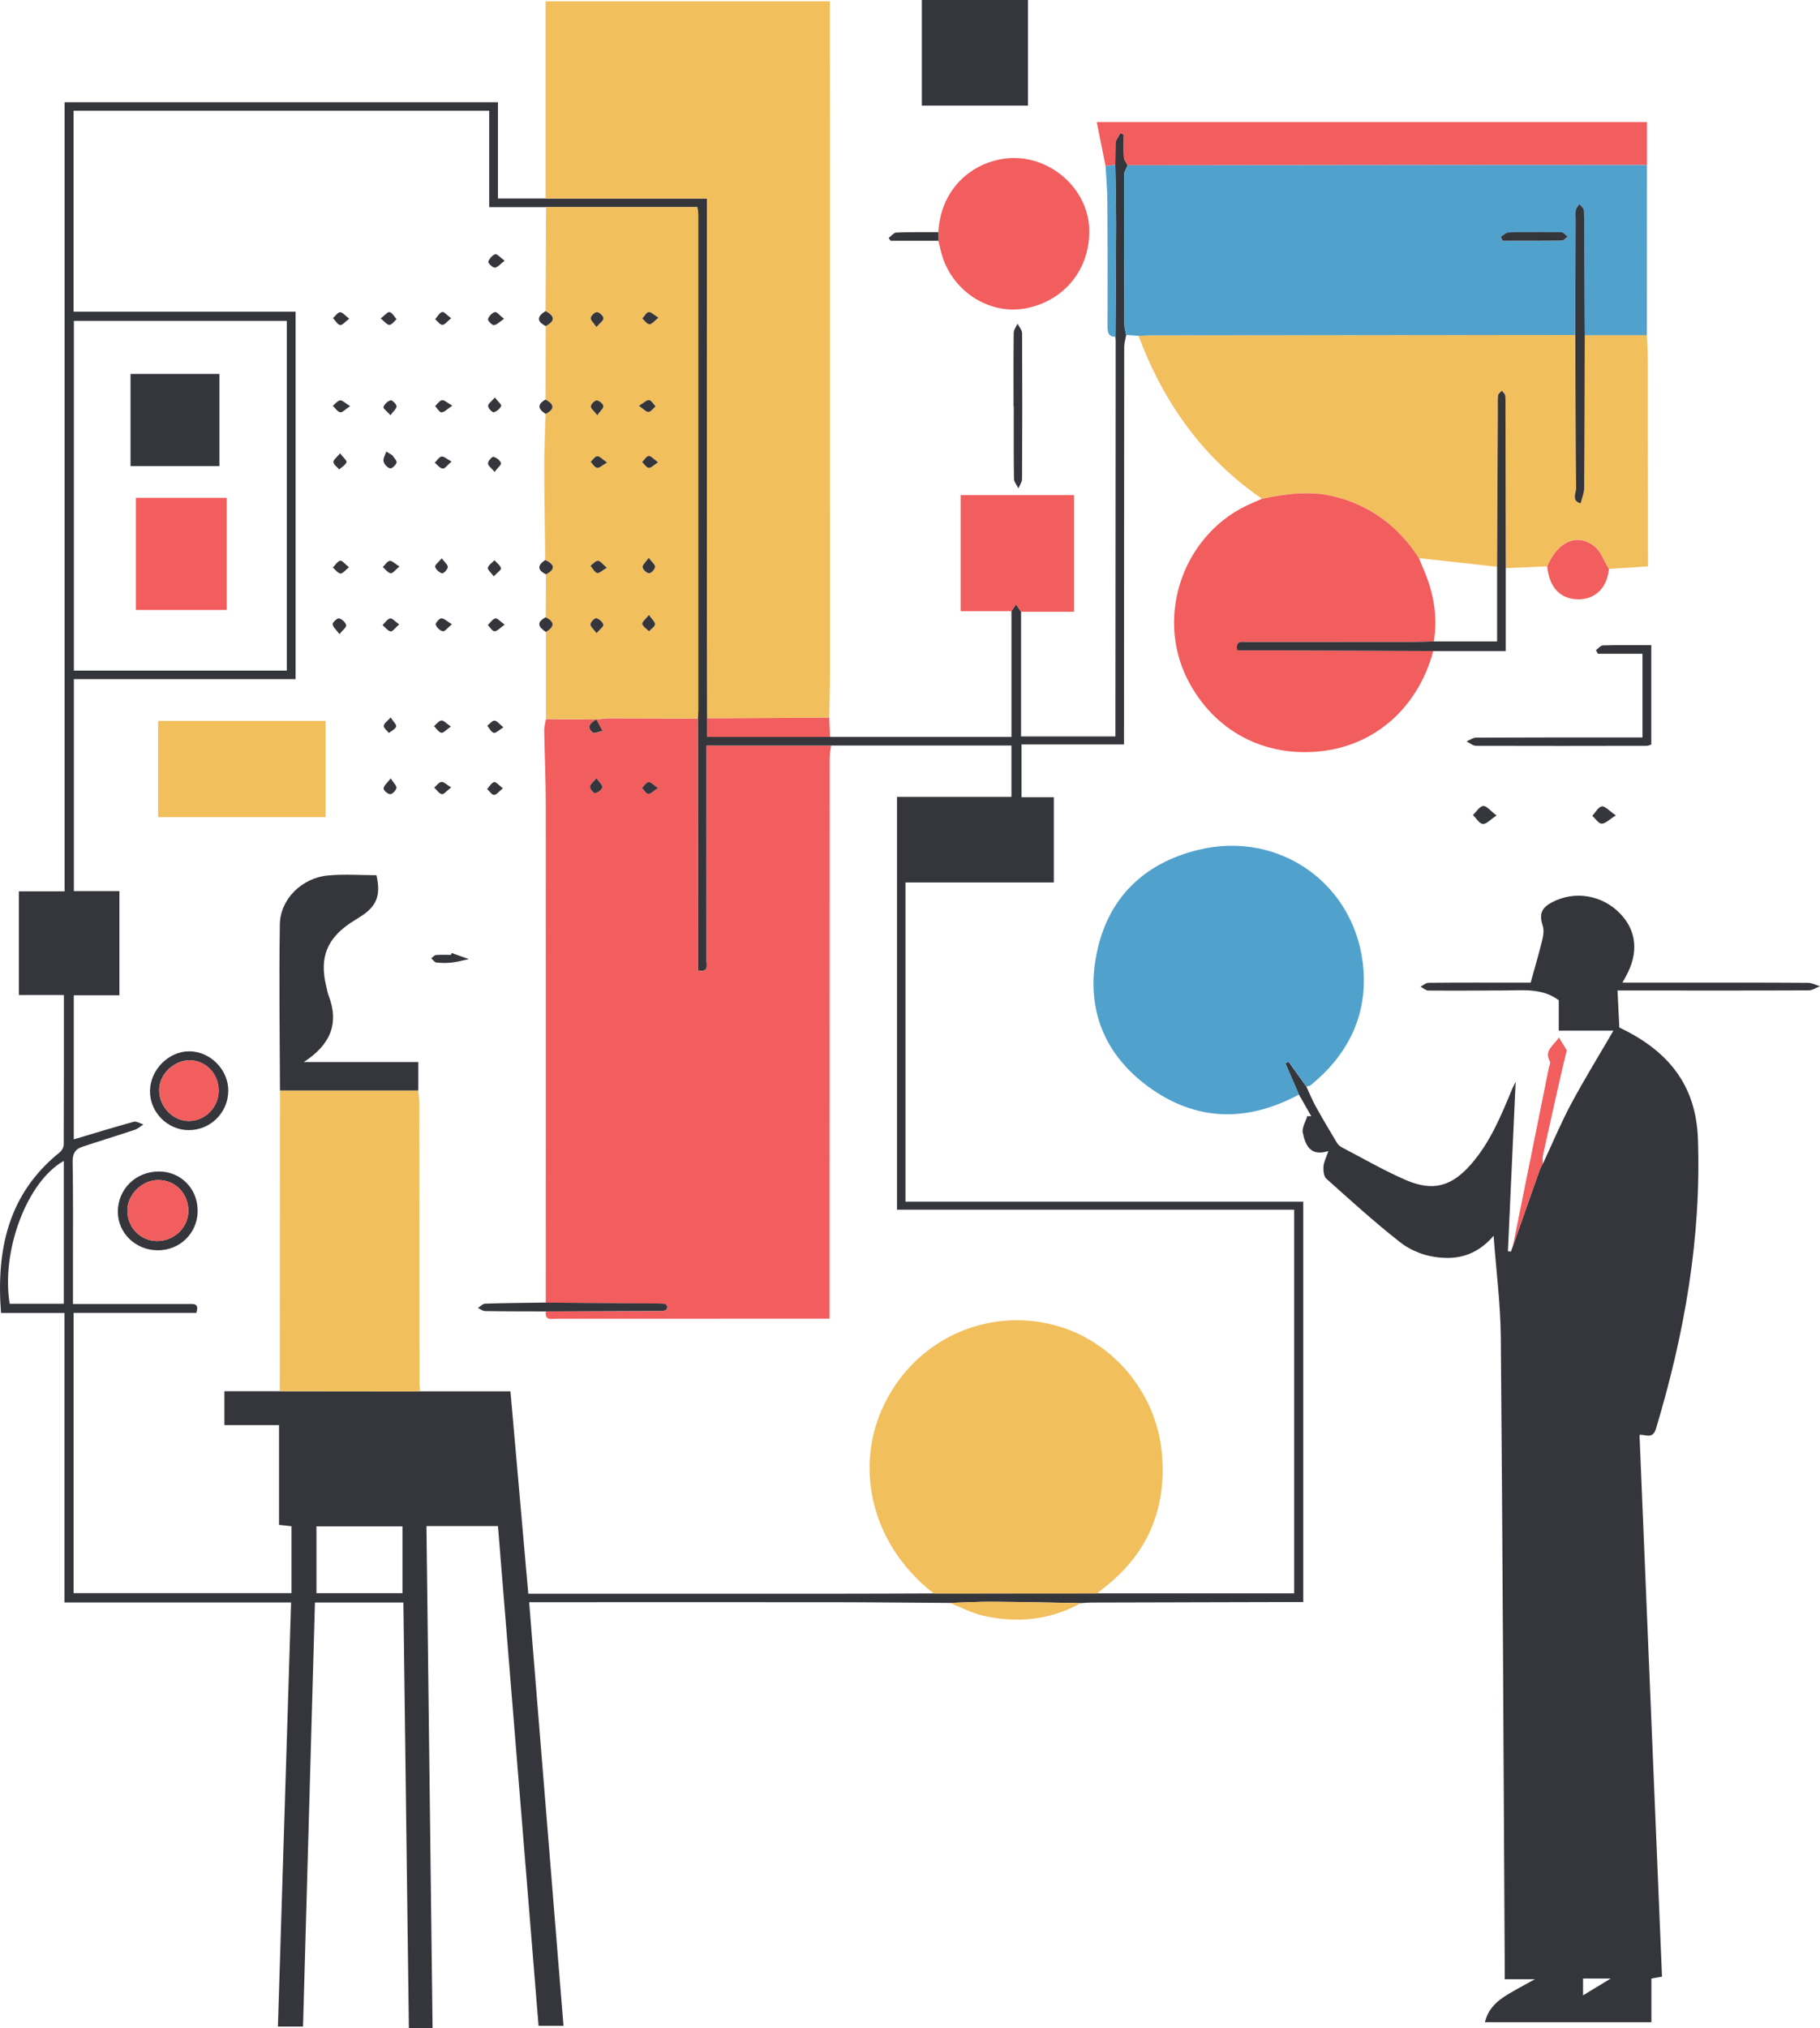 <?xml version="1.0" encoding="UTF-8"?><svg id="Layer_2" xmlns="http://www.w3.org/2000/svg" viewBox="0 0 425.54 474.04"><defs><style>.cls-1{fill:#f2bf5d;}.cls-1,.cls-2,.cls-3,.cls-4{stroke-width:0px;}.cls-2{fill:#51a1cd;}.cls-3{fill:#f25d5d;}.cls-4{fill:#34363c;}</style></defs><g id="Layer_1-2"><path class="cls-4" d="m360.75,272.03c2.18-4.66,4.16-9.43,6.58-13.96,3.11-5.8,6.57-11.41,9.91-17.15h-12.78v-7.11c-3.87-2.89-8.34-2.3-12.73-2.29-5.92.02-11.85.07-17.77.02-.61,0-1.21-.59-1.82-.9.62-.32,1.23-.9,1.85-.91,7.2-.07,14.4-.04,21.6-.04.98,0,1.97,0,2.3,0,.99-3.58,1.93-6.77,2.72-9.99.26-1.04.42-2.28.11-3.26-.87-2.74-.39-4.2,2.23-5.56,5.25-2.74,11.63-1.68,15.82,2.63,3.94,4.04,4.42,9.28,1.35,14.79-.21.37-.42.74-.78,1.39,5.39,0,10.45,0,15.52,0,9.3,0,18.59-.02,27.89.05.93,0,1.86.52,2.78.8-.88.33-1.77.96-2.65.96-13.31.06-26.62.03-39.92.03-1.45,0-2.9,0-4.76,0,.15,3,.28,5.86.42,8.65,11.1,5.29,17.93,13.12,18.38,26.04.81,23.22-3.16,45.64-9.81,67.74-.79,2.62-2.53,1.25-3.85,1.46,1.75,42.16,3.5,84.3,5.26,126.63-.85.15-1.61.28-2.48.43v10.21h-38.91c.6-2.66,2.28-4.5,4.41-5.9,2.09-1.38,4.34-2.5,7.26-4.14h-7.06c0-1.48,0-2.71,0-3.94-.28-48.67-.48-97.35-.91-146.02-.07-7.94-1.1-15.87-1.69-23.83-2.6,3.1-6.09,5.13-10.51,5.18-4.25.05-8.25-1.23-11.48-3.77-5.92-4.65-11.51-9.73-17.12-14.75-.61-.55-.73-1.92-.66-2.87.08-1.05.63-2.06,1.15-3.59-4.21,1.36-5.39-1.38-5.99-4.29-.24-1.17.67-2.58,1.05-3.88.31.01.63.02.94.04-.97-1.69-1.93-3.38-2.89-5.07-1.05-2.43-2.11-4.87-3.16-7.3.24-.13.49-.26.73-.39,1.39,1.95,2.79,3.9,4.18,5.85.72,1.54,1.35,3.12,2.17,4.6,1.57,2.83,3.22,5.6,4.88,8.38.26.44.66.89,1.11,1.13,4.98,2.6,9.86,5.43,15,7.67,6.39,2.79,10.77,1.57,15.33-3.65,4.5-5.15,7.04-11.38,9.61-17.59.16-.39.37-.77.82-1.69-.62,13.6-1.21,26.61-1.81,39.62.24.02.47.05.71.07.14-.41.29-.81.43-1.21,2.14-6.08,4.28-12.15,6.42-18.23l.61-1.15v.07Zm15.87,190.46h-6.48v3.92c2.08-1.26,3.97-2.4,6.48-3.92Z"/><path class="cls-4" d="m194.06,172.26h42.43c0-9.86,0-19.63,0-29.39.36-.53.72-1.07,1.08-1.6.39.58.78,1.16,1.17,1.74v29.14h22.06c0-1.15,0-2.3,0-3.46.02-29.63.04-59.25.06-88.88,0-.36-.04-.73-.06-1.08.06-8.69.15-17.39.16-26.09,0-4.71-.12-9.42-.19-14.12.02-1.74.03-3.48.05-5.22-.01-.03-.02-.09-.02-.18.38-.67.77-1.33,1.15-2,.27.11.53.21.8.32,0,1.79-.08,3.58.04,5.35.04.63.56,1.22.87,1.83-.28.74-.81,1.47-.82,2.21-.03,11.7,0,23.4.06,35.1,0,.79.27,1.57.42,2.36-.16.95-.47,1.89-.47,2.84-.03,29.99-.04,59.98-.05,89.96,0,.91,0,1.81,0,2.93h-23.95v12.33h7.55v19.93h-34.69v74.62h93.01v93.58c-1.12,0-2.09,0-3.07,0-15.49.04-30.99.07-46.48.12-.82,0-1.64.09-2.45.14-6.89-.12-13.78-.29-20.67-.33-3.34-.02-6.69.18-10.03.28-9.21-.06-18.41-.16-27.62-.17-23.43-.02-46.85,0-70.68,0,2.68,33.04,5.35,65.93,8.03,99.02h-5.83c-3.16-38.86-6.32-77.79-9.49-116.81h-16.72c.48,39.1.95,78.15,1.43,117.32h-5.54c-.43-33.19-.85-66.24-1.28-99.46h-20.68c-.93,33.09-1.86,66.03-2.79,99.12h-5.87c1.02-32.97,2.05-65.97,3.08-99.13H15.07v-67.67H.24c-1.15-14.76,1.65-27.88,13.78-37.6.47-.38.88-1.16.88-1.76.05-11.56.04-23.12.04-34.96H4.41v-24.24h10.69V23.9h101.33v22.5c3.92,0,7.53,0,11.14,0,12.52,0,25.04,0,37.75,0,0,1.16,0,1.78,0,2.4-.01,25.23-.04,50.46-.03,75.69,0,14.48.05,28.96.08,43.44v4.33h28.7Zm-30.92-4.31c.04-.54.11-1.09.11-1.63,0-38.69.01-77.39,0-116.08,0-.59-.14-1.19-.22-1.82h-48.64v-22.54H17.2v46.98h51.91v85.88H17.27v49.56h10.65v24.35h-10.67v33.68c4.68-1.39,9.33-2.83,14.01-4.11.65-.18,1.5.4,2.26.63-.66.42-1.27,1-2,1.24-4.1,1.37-8.25,2.63-12.35,4-1.63.54-2.22,1.64-2.19,3.52.15,7.93.07,15.86.08,23.79,0,3.07,0,6.14,0,9.41,1.44,0,2.61,0,3.77,0,7.75,0,15.49,0,23.24,0,1.2,0,2.58-.22,1.83,2.08h-28.69v65.51h50.94v-15.64c-.87-.1-1.82-.2-2.91-.32v-23.33h-12.77v-7.91c4.42,0,8.68,0,12.94,0,10.94,0,21.87.02,32.81.03h21.13c1.41,15.93,2.79,31.57,4.17,47.3,1.18,0,2.08,0,2.99,0,23.5,0,47.01.01,70.51,0,7.1,0,14.21-.04,21.31-.06,12.75,0,25.49-.01,38.24-.02h46.02v-89.68h-92.86v-96.5h26.76v-12h-71.28c0,2.32,0,4.3,0,6.28,0,14.65.01,29.31,0,43.96,0,1.1.6,2.81-1.98,2.33,0-1.24,0-2.5,0-3.75-.02-18.38-.04-36.77-.07-55.15Zm-96.08-11.19v-81.75H17.27v81.75h49.79ZM14.92,304.76v-33.39c-8.58,4.75-14.71,21.07-12.65,33.39h12.65Zm59.07,67.65h20.11v-15.62h-20.11v15.62Z"/><path class="cls-1" d="m165.37,167.93c-.03-14.48-.08-28.96-.08-43.44,0-25.23.02-50.46.03-75.69,0-.62,0-1.25,0-2.4-12.71,0-25.23,0-37.75,0,0-15.3,0-30.59,0-46.09h66.46c0,1.15,0,2.29,0,3.43.01,50.86.03,101.72.03,152.58,0,3.81-.11,7.63-.17,11.44-9.5.05-19.01.11-28.52.16Z"/><path class="cls-1" d="m361.77,132.39c-3.23.14-6.47.27-9.7.41-.02-12.46-.05-24.92-.07-37.38,0-1,.07-2.01-.06-3-.05-.4-.52-.75-.8-1.12-.3.36-.81.7-.86,1.08-.13,1.08-.06,2.18-.07,3.27-.06,12.28-.12,24.55-.17,36.83-6.09-.67-12.18-1.34-18.27-2.01-4.73-7.33-11.22-12.27-19.73-14.4-5.7-1.43-11.36-.65-16.99.51-13.82-9.51-23.04-22.51-28.85-38.1,1.09-.04,2.18-.11,3.27-.11,32.95-.03,65.9-.06,98.85-.09.04,11.92.04,23.84.18,35.75.01,1.17-1.16,2.98,1.06,3.6.29-1.19.82-2.38.83-3.57.1-11.92.11-23.83.14-35.75,4.84,0,9.69,0,14.53,0,.08,1.81.21,3.62.22,5.43.03,15.17.03,30.34.04,45.51,0,.98,0,1.95,0,3.14-3.21.21-6.18.41-9.14.6-1.16-1.85-1.92-4.25-3.56-5.46-4.06-2.99-8.49-.84-10.85,4.83Z"/><path class="cls-2" d="m368.32,78.3c-32.95.03-65.9.05-98.85.09-1.09,0-2.18.07-3.27.11-.96-.07-1.92-.14-2.88-.21-.14-.79-.41-1.57-.42-2.36-.05-11.7-.09-23.4-.06-35.1,0-.74.53-1.47.82-2.21,26.99-.03,53.97-.07,80.95-.09,13.49-.01,26.98.01,40.47.02,0,13.27-.01,26.53-.02,39.8-4.84,0-9.69,0-14.53,0-.04-7.45-.09-14.9-.13-22.36-.01-2.27.06-4.55-.07-6.81-.03-.51-.7-.98-1.08-1.47-.29.48-.72.92-.83,1.44-.15.7-.04,1.45-.04,2.17-.03,9-.05,18-.07,26.99Zm-17.42-22.95c.14.32.28.63.42.95,4.62,0,9.25.03,13.87-.04.45,0,.88-.6,1.33-.92-.49-.36-.97-1.02-1.46-1.03-4.1-.08-8.19-.07-12.29.03-.63.02-1.25.66-1.88,1.02Z"/><path class="cls-2" d="m305.47,254.01c-1.39-1.95-2.79-3.9-4.18-5.85-.24.13-.49.26-.73.39,1.05,2.43,2.11,4.87,3.16,7.3-11.56,6.22-23.16,6.42-34.09-1.03-11.11-7.57-15.87-18.51-13.25-31.78,2.56-13.01,10.96-21.23,23.74-24.37,19.24-4.73,37.22,8.28,38.68,28.05.81,11.01-3.81,19.99-12.33,26.94-.26.21-.66.23-1,.34Z"/><path class="cls-3" d="m295.05,116.59c5.63-1.16,11.29-1.94,16.99-.51,8.51,2.13,15,7.07,19.73,14.4.31.74.6,1.5.93,2.24,2.44,5.51,3.52,11.21,2.55,17.22-1.73.04-3.45.12-5.18.12-12.83.01-25.67,0-38.5.02-1.1,0-2.76-.53-2.3,1.95,2.84,0,5.65,0,8.45,0,12.47.05,24.93.1,37.4.15-3.51,13.08-13.43,21.97-26.13,23.41-13.34,1.52-25.09-4.71-31.21-16.54-7.93-15.31-.86-34.8,15.03-41.47.75-.32,1.49-.66,2.24-.99Z"/><path class="cls-3" d="m385.09,38.54c-13.49,0-26.98-.03-40.47-.02-26.98.02-53.97.06-80.95.09-.31-.61-.83-1.2-.87-1.83-.12-1.78-.04-3.57-.04-5.35-.27-.11-.53-.21-.8-.32-.38.67-.77,1.33-1.15,2,0-.15-.01-.3-.02-.45.08.03.22.08.22.09-.05.18-.11.36-.18.55-.02,1.74-.03,3.48-.05,5.22-.76.1-1.52.2-2.28.3-.67-3.35-1.35-6.7-2.07-10.29h128.66v10.01Z"/><path class="cls-3" d="m219.39,54.27c.73-12.48,11.25-18.28,19.76-17.21,8.48,1.07,15.26,8.25,15.52,16.43.29,9.17-5.53,16.61-14.48,18.52-8.06,1.72-16.52-3.11-19.58-11.26-.54-1.43-.81-2.97-1.21-4.46,0-.67,0-1.35-.01-2.02Z"/><path class="cls-3" d="m238.75,143.01c-.39-.58-.78-1.16-1.17-1.74-.36.53-.72,1.07-1.08,1.6-3.9,0-7.81,0-11.89,0v-27.15h26.52v27.29h-12.37Z"/><path class="cls-4" d="m215.54,24.69V0h24.81v24.69h-24.81Z"/><path class="cls-4" d="m335.12,152.18c-12.47-.05-24.93-.11-37.4-.15-2.8-.01-5.61,0-8.45,0-.46-2.47,1.2-1.94,2.3-1.95,12.83-.02,25.67-.01,38.5-.02,1.73,0,3.45-.08,5.18-.12,4.86,0,9.72,0,14.79,0v-17.44c.06-12.28.11-24.55.17-36.83,0-1.09-.06-2.19.07-3.27.05-.39.56-.72.86-1.08.28.37.75.72.8,1.12.12.99.05,2,.06,3,.02,12.46.05,24.92.07,37.38,0,6.34,0,12.69,0,19.38h-16.95Z"/><path class="cls-4" d="m384.03,172.37v-19.55h-10.42c-.15-.28-.31-.56-.46-.84.55-.39,1.09-1.11,1.66-1.12,3.63-.1,7.27-.05,11.28-.05v23.24c-.53.15-.77.29-1.02.29-13.31.02-26.61.05-39.92,0-.76,0-1.51-.68-2.26-1.04.74-.3,1.49-.87,2.23-.87,11.94-.06,23.88-.05,35.82-.05.99,0,1.98,0,3.1,0Z"/><path class="cls-3" d="m361.77,132.39c2.37-5.67,6.8-7.82,10.85-4.83,1.64,1.21,2.4,3.6,3.56,5.46-.41,4.33-3.13,7.05-7.05,7.07-4.29.01-6.88-2.7-7.37-7.7Z"/><path class="cls-3" d="m360.14,273.11c-2.14,6.08-4.28,12.16-6.42,18.23,2.8-13.88,5.6-27.77,8.4-41.65.11-.53.46-1.21.26-1.58-1.42-2.63.91-3.67,2.11-5.61.87,1.42,1.55,2.55,1.84,3.03-.57,2.38-1.01,4.15-1.41,5.92-1.4,6.2-2.8,12.4-4.16,18.61-.14.63-.02,1.31-.01,1.97,0,0,0-.07,0-.07-.2.38-.41.77-.61,1.15Z"/><path class="cls-3" d="m165.37,167.93c9.51-.05,19.01-.11,28.52-.16.06,1.5.12,2.99.18,4.49-9.51,0-19.02,0-28.7,0v-4.33Z"/><path class="cls-4" d="m236.98,94.98c0-5.72-.03-11.45.04-17.17,0-.72.58-1.43.89-2.15.37.74,1.06,1.48,1.07,2.23.06,11.36.05,22.72-.01,34.07,0,.73-.56,1.47-.86,2.2-.36-.76-1.02-1.51-1.03-2.28-.09-5.63-.05-11.27-.05-16.9h-.04Z"/><path class="cls-1" d="m222.02,374.68c3.34-.1,6.69-.3,10.03-.28,6.89.05,13.78.22,20.67.33-7.24,4-14.95,4.76-22.89,2.93-2.69-.62-5.21-1.97-7.81-2.99Z"/><path class="cls-2" d="m258.5,38.82c.76-.1,1.52-.2,2.28-.3.07,4.71.2,9.42.19,14.12-.01,8.7-.1,17.4-.16,26.09-1.73-.04-1.85-1.07-1.85-2.52.04-9.74.03-19.48-.04-29.22-.02-2.72-.28-5.45-.42-8.17Z"/><path class="cls-4" d="m219.39,54.27c0,.67,0,1.35.01,2.02-3.71,0-7.42,0-11.14,0l-.49-.65c.6-.45,1.18-1.25,1.8-1.28,3.27-.14,6.55-.08,9.82-.1Z"/><path class="cls-4" d="m349.91,190.63c-1.47.96-2.41,2.07-3.21,1.98-.84-.1-1.54-1.35-2.3-2.1.79-.75,1.54-2.03,2.39-2.11.79-.07,1.7,1.14,3.12,2.23Z"/><path class="cls-4" d="m377.82,190.6c-1.59.98-2.48,1.96-3.33,1.93-.75-.03-1.46-1.18-2.19-1.84.74-.78,1.4-2.06,2.23-2.19.76-.11,1.71,1.03,3.29,2.1Z"/><path class="cls-3" d="m194.32,174.28c-.12.97-.33,1.93-.33,2.9-.02,42.71-.03,85.42-.03,128.13,0,.88,0,1.77,0,2.93-1.59,0-2.94,0-4.28,0-19.85,0-39.7.02-59.56.01-1.15,0-2.79.54-2.49-1.68,8.56-.03,17.12-.07,25.68-.1.73,0,1.46,0,2.17-.12.24-.04.56-.51.56-.78,0-.26-.33-.71-.57-.75-.71-.12-1.45-.11-2.18-.11-8.56-.07-17.12-.14-25.68-.2,0-38.72.03-77.45,0-116.17,0-5.86-.27-11.71-.37-17.57-.01-.89.26-1.78.4-2.68,3.93.03,7.86.07,11.79.1-1.19.78-2.49,1.64-.88,3.06.37.33,1.51-.23,2.3-.37-.48-.89-.96-1.79-1.43-2.68.99-.1,1.98-.29,2.97-.29,6.91,0,13.83.04,20.74.07.02,18.38.04,36.77.07,55.15,0,1.25,0,2.51,0,3.75,2.58.47,1.98-1.24,1.98-2.33.02-14.65.01-29.31,0-43.96,0-1.98,0-3.96,0-6.28h29.13Zm-54.87,7.61c-.73.93-1.5,1.47-1.51,2.04-.01.52.9,1.55,1.2,1.48.67-.16,1.52-.77,1.7-1.37.13-.43-.71-1.15-1.39-2.15Zm14.38,2.32c-1.04-.71-1.65-1.45-2.18-1.4-.55.05-1.03.87-1.54,1.36.49.5.94,1.36,1.47,1.41.55.05,1.18-.67,2.25-1.37Z"/><path class="cls-1" d="m163.14,167.95c-6.91-.03-13.83-.07-20.74-.07-.99,0-1.98.19-2.97.29,0,0,.01,0,.01,0-3.93-.03-7.86-.07-11.79-.1,0-6.78,0-13.56,0-20.34,1.92-1.18,2.2-2.33-.06-3.43.03-3.35.05-6.7.08-10.05,2.32-1.25,1.96-2.35-.18-3.36-.09-7.32-.23-14.63-.24-21.95,0-4.07.21-8.14.32-12.21,2.21-1.12,2.03-2.24-.01-3.35,0-5.73.02-11.46.03-17.19,2.28-1.18,2.14-2.35-.03-3.49.04-8.1.08-16.2.12-24.3,11.73,0,23.47,0,35.37,0,.08.63.22,1.23.22,1.82,0,38.69,0,77.39,0,116.08,0,.54-.07,1.09-.11,1.63Zm-11.42-24.2c-.77.98-1.66,1.66-1.55,2.08.17.67,1.01,1.16,1.57,1.73.5-.54,1.34-1.04,1.41-1.62.06-.54-.72-1.17-1.42-2.19Zm2.23-69.49c-1.08-.66-1.75-1.39-2.3-1.31-.55.08-.99.97-1.48,1.5.56.48,1.09,1.31,1.67,1.35.53.04,1.12-.78,2.11-1.54Zm-12.08,58.46c-.94-.8-1.48-1.61-2.04-1.63-.58-.02-1.18.74-1.77,1.16.51.6.92,1.48,1.55,1.69.46.15,1.21-.61,2.27-1.22Zm9.79-2.32c-.71,1.03-1.5,1.67-1.43,2.21.07.56.97,1.4,1.51,1.4.51,0,1.36-.92,1.4-1.48.04-.55-.76-1.15-1.49-2.13Zm-12.19,17.62c.76-.9,1.71-1.59,1.6-1.98-.18-.64-.98-1.35-1.65-1.52-.35-.09-1.34.88-1.38,1.42-.03.55.75,1.15,1.43,2.08Zm-.02-71.58c.79-.93,1.67-1.5,1.65-2.05-.02-.53-.92-1.38-1.5-1.43-.48-.05-1.41.81-1.48,1.35-.07.53.69,1.17,1.33,2.13Zm2.48,31.7c-1.11-.77-1.7-1.52-2.27-1.49-.54.02-1.05.84-1.58,1.31.5.5.95,1.32,1.51,1.41.54.09,1.2-.59,2.33-1.23Zm-2.28-11.06c.72-1.02,1.52-1.68,1.43-2.15-.11-.55-.99-1.28-1.56-1.31-.47-.02-1.34.86-1.37,1.38-.03.52.75,1.1,1.51,2.09Zm14.22,10.99c-1.05-.75-1.66-1.52-2.19-1.47-.55.05-1.02.91-1.53,1.41.51.49.98,1.3,1.55,1.37.52.07,1.15-.65,2.18-1.31Zm-4.51-13.2c1.11.75,1.72,1.49,2.27,1.44.58-.05,1.09-.84,1.63-1.31-.5-.52-.95-1.38-1.51-1.47-.55-.08-1.21.64-2.39,1.34Z"/><path class="cls-1" d="m218.33,372.48c-15.88-12.29-19.68-33.05-8.93-48.8,8.22-12.04,22.82-17.58,36.89-13.99,13.63,3.47,24.06,15.69,25.36,29.97,1.2,13.19-3.42,23.89-14.06,31.91-.36.27-.69.6-1.03.9-12.75,0-25.49.01-38.24.02Z"/><path class="cls-1" d="m97.81,254.91c.08.99.21,1.98.22,2.97.02,21.73.03,43.45.04,65.18,0,.72.1,1.45.15,2.17-10.94,0-21.87-.02-32.81-.03.02-23.43.03-46.87.05-70.3,10.78,0,21.57,0,32.35.01Z"/><path class="cls-2" d="m260.82,33.3c.06-.18.13-.36.18-.55,0-.01-.14-.06-.22-.09,0,.15.02.3.02.45,0,.09,0,.15.02.19Z"/><path class="cls-4" d="m368.32,78.3c.02-9,.05-18,.07-26.99,0-.73-.1-1.48.04-2.17.11-.52.54-.96.83-1.44.38.49,1.05.96,1.08,1.47.12,2.27.05,4.54.07,6.81.04,7.45.08,14.9.13,22.36-.03,11.92-.04,23.83-.14,35.75,0,1.19-.54,2.38-.83,3.57-2.23-.62-1.05-2.43-1.06-3.6-.14-11.92-.14-23.83-.18-35.75Z"/><path class="cls-4" d="m350.9,55.34c.62-.36,1.24-1,1.88-1.02,4.09-.1,8.19-.1,12.29-.03.49,0,.97.67,1.46,1.03-.44.32-.88.91-1.33.92-4.62.07-9.25.04-13.87.04-.14-.32-.28-.63-.42-.95Z"/><path class="cls-1" d="m76.13,191.02h-39.17v-22.5h39.17v22.5Z"/><path class="cls-4" d="m97.81,254.91c-10.78,0-21.57,0-32.35-.01-.04-12.93-.24-25.87-.03-38.8.09-5.93,5.15-10.89,11.27-11.46,3.77-.35,7.59-.06,11.32-.06,1.03,4.6.13,7.06-3.33,9.42-.9.61-1.85,1.15-2.76,1.75-5.49,3.69-7.23,8.13-5.7,14.57.19.8.31,1.62.6,2.38,2.52,6.56.43,11.52-5.8,15.56h26.78v6.66Z"/><path class="cls-4" d="m46.22,283.1c-.05,5.2-4.21,9.23-9.44,9.16-5.18-.07-9.28-4.12-9.23-9.1.06-5.29,4.28-9.36,9.67-9.32,5.13.04,9.04,4.07,8.99,9.26Zm-9.49,6.99c3.93.02,7.23-3.08,7.31-6.88.08-4.16-2.99-7.37-7.05-7.37-3.77,0-7.18,3.35-7.21,7.08-.04,3.98,3.04,7.15,6.95,7.17Z"/><path class="cls-4" d="m53.37,255.04c-.05,5.05-4.15,9.12-9.2,9.13-5,.02-9.18-4.21-9.1-9.2.08-4.94,4.4-9.27,9.23-9.22,4.94.05,9.13,4.34,9.08,9.29Zm-9.06-7.19c-3.68,0-7.04,3.27-7.09,6.88-.05,3.9,3.14,7.28,6.91,7.3,3.86.03,7.04-3.24,7-7.17-.04-3.92-3.06-7.02-6.83-7.01Z"/><path class="cls-4" d="m127.61,304.49c8.56.07,17.12.13,25.68.2.73,0,1.47-.01,2.18.11.24.04.57.49.57.75,0,.27-.32.73-.56.78-.71.13-1.44.12-2.17.12-8.56.04-17.12.07-25.68.1-4.73-.02-9.45,0-14.18-.08-.57,0-1.14-.47-1.71-.72.57-.36,1.13-1,1.7-1.02,4.72-.15,9.45-.18,14.17-.25Z"/><path class="cls-4" d="m105.6,222.76c1.34.48,2.68.96,4.03,1.44-1.37.28-2.72.65-4.1.81-1.16.13-2.36.12-3.51-.02-.43-.05-.79-.64-1.19-.99.37-.27.72-.73,1.11-.76,1.16-.1,2.34-.04,3.52-.04.05-.15.1-.29.14-.44Z"/><path class="cls-4" d="m79.38,148.23c-.74-.99-1.52-1.61-1.6-2.31-.05-.43,1.08-1.47,1.49-1.37.68.15,1.51.92,1.67,1.58.11.45-.81,1.15-1.56,2.1Z"/><path class="cls-4" d="m105.57,107.89c-.96.81-1.56,1.71-2.05,1.65-.67-.08-1.25-.89-1.87-1.38.53-.51,1-1.34,1.59-1.44.55-.09,1.24.59,2.33,1.17Z"/><path class="cls-4" d="m117.7,170.01c-1.02.63-1.75,1.42-2.24,1.3-.61-.16-1.03-1.07-1.53-1.66.57-.43,1.15-1.23,1.7-1.2.59.03,1.14.82,2.07,1.57Z"/><path class="cls-4" d="m105.75,94.83c-1.16.77-1.81,1.52-2.51,1.56-.47.03-1-.94-1.5-1.47.54-.49,1.04-1.3,1.62-1.37.57-.07,1.24.62,2.39,1.28Z"/><path class="cls-4" d="m118,60.95c-1.04.77-1.66,1.58-2.32,1.61-.52.02-1.6-1.09-1.5-1.4.23-.71.94-1.52,1.63-1.73.42-.13,1.16.77,2.2,1.53Z"/><path class="cls-4" d="m91.29,97.05c-.78-.87-1.74-1.58-1.63-1.91.23-.67.98-1.37,1.66-1.57.33-.1,1.36.86,1.4,1.39.04.55-.74,1.15-1.42,2.09Z"/><path class="cls-4" d="m91.35,181.95c.69,1.08,1.43,1.74,1.34,2.24-.1.59-.93,1.44-1.46,1.45-.54,0-1.57-.89-1.54-1.34.04-.66.83-1.26,1.66-2.35Z"/><path class="cls-4" d="m81.6,132.6c-.87.68-1.49,1.52-1.99,1.46-.64-.08-1.19-.89-1.79-1.39.57-.57,1.06-1.44,1.72-1.6.45-.1,1.13.8,2.06,1.53Z"/><path class="cls-4" d="m117.58,184.26c-.9.73-1.48,1.55-2.06,1.55-.54,0-1.08-.88-1.62-1.37.53-.57.99-1.45,1.63-1.62.44-.11,1.14.76,2.05,1.44Z"/><path class="cls-4" d="m93.33,145.96c-.92.79-1.56,1.72-2,1.63-.7-.14-1.27-.95-1.89-1.48.58-.55,1.1-1.38,1.78-1.55.46-.11,1.15.72,2.12,1.4Z"/><path class="cls-4" d="m105.65,145.92c-.97.8-1.61,1.72-2.09,1.64-.66-.1-1.43-.87-1.7-1.54-.12-.3.86-1.48,1.33-1.48.68,0,1.37.72,2.45,1.37Z"/><path class="cls-4" d="m118,146.02c-1.1.76-1.74,1.54-2.38,1.54-.52,0-1.04-.94-1.56-1.46.58-.55,1.09-1.38,1.76-1.55.45-.11,1.14.72,2.19,1.47Z"/><path class="cls-4" d="m117.85,74.52c-1.06.71-1.7,1.45-2.38,1.48-.47.02-1.48-1.11-1.37-1.42.23-.68.96-1.47,1.62-1.63.44-.11,1.13.8,2.12,1.57Z"/><path class="cls-4" d="m81.67,74.49c-.97.72-1.67,1.59-2.15,1.49-.64-.14-1.11-1.04-1.66-1.62.55-.49,1.09-1.35,1.66-1.37.58-.02,1.18.79,2.14,1.51Z"/><path class="cls-4" d="m79.52,105.97c.73.96,1.63,1.71,1.5,2.07-.25.68-1.11,1.14-1.71,1.69-.48-.57-1.3-1.11-1.35-1.72-.04-.52.8-1.11,1.56-2.05Z"/><path class="cls-4" d="m127.56,72.72c2.17,1.15,2.31,2.31.03,3.49-2.26-1.14-1.93-2.31-.03-3.49Z"/><path class="cls-4" d="m91.72,106.4c.37.59,1.11,1.26,1,1.74-.13.57-1.14,1.46-1.51,1.35-.64-.19-1.4-.98-1.53-1.64-.14-.7.39-1.53.63-2.3.47.28.94.57,1.4.85Z"/><path class="cls-4" d="m127.56,93.4c2.04,1.11,2.23,2.22.01,3.35-1.75-1.11-2.04-2.23-.01-3.35Z"/><path class="cls-4" d="m115.64,110.3c-.71-.86-1.53-1.41-1.54-1.98,0-.54.95-1.62,1.27-1.54.7.17,1.55.81,1.76,1.46.13.4-.79,1.14-1.49,2.07Z"/><path class="cls-4" d="m103.28,130.51c.67.9,1.44,1.5,1.42,2.06-.02.54-1.04,1.54-1.33,1.45-.67-.21-1.47-.9-1.63-1.54-.11-.41.82-1.09,1.55-1.97Z"/><path class="cls-4" d="m105.42,169.83c-1.06.74-1.74,1.56-2.22,1.46-.66-.15-1.16-1-1.72-1.54.57-.48,1.11-1.27,1.73-1.33.54-.06,1.16.71,2.21,1.42Z"/><path class="cls-4" d="m91.34,167.71c.62.96,1.43,1.7,1.29,2.12-.21.62-1.1,1.01-1.71,1.5-.43-.56-1.22-1.14-1.19-1.67.03-.57.85-1.09,1.61-1.95Z"/><path class="cls-4" d="m115.45,134.72c-.66-.9-1.5-1.58-1.38-2,.19-.68.99-1.18,1.54-1.76.54.61,1.34,1.16,1.52,1.86.1.38-.87,1.03-1.67,1.9Z"/><path class="cls-4" d="m93.41,132.42c-.98.79-1.62,1.67-2.06,1.58-.69-.14-1.24-.93-1.85-1.44.53-.52,1.02-1.36,1.62-1.45.54-.09,1.2.65,2.29,1.32Z"/><path class="cls-4" d="m89.01,74.44c.92-.7,1.63-1.6,2.09-1.49.64.16,1.09,1.08,1.62,1.67-.55.47-1.11,1.32-1.67,1.32-.57,0-1.16-.81-2.04-1.5Z"/><path class="cls-4" d="m105.48,184.07c-1.05.8-1.73,1.67-2.17,1.57-.68-.16-1.2-.99-1.78-1.54.56-.47,1.08-1.24,1.69-1.32.54-.07,1.18.63,2.27,1.29Z"/><path class="cls-4" d="m105.49,74.39c-.93.74-1.51,1.57-2.06,1.55-.57-.02-1.12-.85-1.68-1.32.53-.6.98-1.48,1.64-1.69.41-.13,1.14.76,2.1,1.46Z"/><path class="cls-4" d="m127.49,130.9c2.15,1,2.5,2.11.18,3.36-2.07-1.01-2.03-2.13-.18-3.36Z"/><path class="cls-4" d="m127.59,144.3c2.26,1.1,1.98,2.25.06,3.43-1.69-1.11-2.39-2.24-.06-3.43Z"/><path class="cls-4" d="m81.85,94.94c-1.1.73-1.79,1.53-2.3,1.44-.65-.13-1.16-.98-1.73-1.53.57-.45,1.12-1.21,1.72-1.25.58-.04,1.21.66,2.32,1.34Z"/><path class="cls-4" d="m115.71,92.92c.71.92,1.61,1.69,1.47,1.98-.3.65-1.06,1.31-1.74,1.46-.35.08-1.3-.93-1.32-1.46-.01-.53.81-1.08,1.59-1.98Z"/><path class="cls-4" d="m139.44,168.17s-.01,0-.01,0c.48.89.96,1.79,1.43,2.68-.79.15-1.93.7-2.3.37-1.62-1.42-.31-2.28.88-3.06Z"/><path class="cls-4" d="m139.45,181.89c.68.99,1.52,1.72,1.39,2.15-.18.61-1.03,1.22-1.7,1.37-.3.07-1.22-.97-1.2-1.48.02-.57.78-1.11,1.51-2.04Z"/><path class="cls-4" d="m153.83,184.21c-1.08.7-1.7,1.42-2.25,1.37-.53-.05-.98-.91-1.47-1.41.51-.48.99-1.31,1.54-1.36.54-.05,1.14.69,2.18,1.4Z"/><path class="cls-4" d="m151.73,143.75c.71,1.02,1.48,1.65,1.42,2.19-.07.59-.91,1.08-1.41,1.62-.56-.57-1.4-1.06-1.57-1.73-.11-.42.78-1.1,1.55-2.08Z"/><path class="cls-4" d="m153.96,74.26c-.98.77-1.58,1.58-2.11,1.54-.59-.04-1.12-.87-1.67-1.35.49-.53.92-1.42,1.48-1.5.55-.08,1.22.65,2.3,1.31Z"/><path class="cls-4" d="m141.88,132.72c-1.06.61-1.81,1.37-2.27,1.22-.63-.2-1.04-1.09-1.55-1.69.59-.42,1.19-1.18,1.77-1.16.56.02,1.1.83,2.04,1.63Z"/><path class="cls-4" d="m151.67,130.39c.72.97,1.53,1.58,1.49,2.13-.04.56-.9,1.48-1.4,1.48-.53,0-1.44-.84-1.51-1.4-.07-.54.72-1.19,1.43-2.21Z"/><path class="cls-4" d="m139.48,148.01c-.68-.93-1.46-1.53-1.43-2.08.03-.53,1.03-1.51,1.38-1.42.67.17,1.47.88,1.65,1.52.11.39-.84,1.08-1.6,1.98Z"/><path class="cls-4" d="m139.45,76.44c-.64-.96-1.4-1.6-1.33-2.13.07-.54,1-1.4,1.48-1.35.58.05,1.48.9,1.5,1.43.02.55-.86,1.13-1.65,2.05Z"/><path class="cls-4" d="m141.93,108.13c-1.13.64-1.79,1.32-2.33,1.23-.57-.09-1.01-.91-1.51-1.41.52-.47,1.03-1.28,1.58-1.31.56-.03,1.16.72,2.27,1.49Z"/><path class="cls-4" d="m139.66,97.07c-.76-.99-1.54-1.56-1.51-2.09.03-.52.9-1.4,1.37-1.38.57.03,1.45.76,1.56,1.31.09.48-.71,1.13-1.43,2.15Z"/><path class="cls-4" d="m153.87,108.06c-1.03.66-1.66,1.38-2.18,1.31-.57-.08-1.04-.88-1.55-1.37.51-.5.98-1.36,1.53-1.41.53-.05,1.15.72,2.19,1.47Z"/><path class="cls-4" d="m149.37,94.86c1.18-.7,1.84-1.42,2.39-1.34.56.08,1.01.95,1.51,1.47-.54.47-1.06,1.26-1.63,1.31-.55.05-1.16-.69-2.27-1.44Z"/><path class="cls-3" d="m53.01,116.37v26.21h-21.25v-26.21h21.25Z"/><path class="cls-4" d="m30.52,108.95v-21.54h20.79v21.54h-20.79Z"/><path class="cls-3" d="m36.73,290.09c-3.92-.02-6.99-3.19-6.95-7.17.03-3.73,3.44-7.08,7.21-7.08,4.06,0,7.13,3.21,7.05,7.37-.08,3.8-3.37,6.9-7.31,6.88Z"/><path class="cls-3" d="m44.32,247.85c3.76,0,6.78,3.09,6.83,7.01.04,3.93-3.15,7.2-7,7.17-3.77-.02-6.97-3.4-6.91-7.3.05-3.61,3.41-6.87,7.09-6.88Z"/></g></svg>